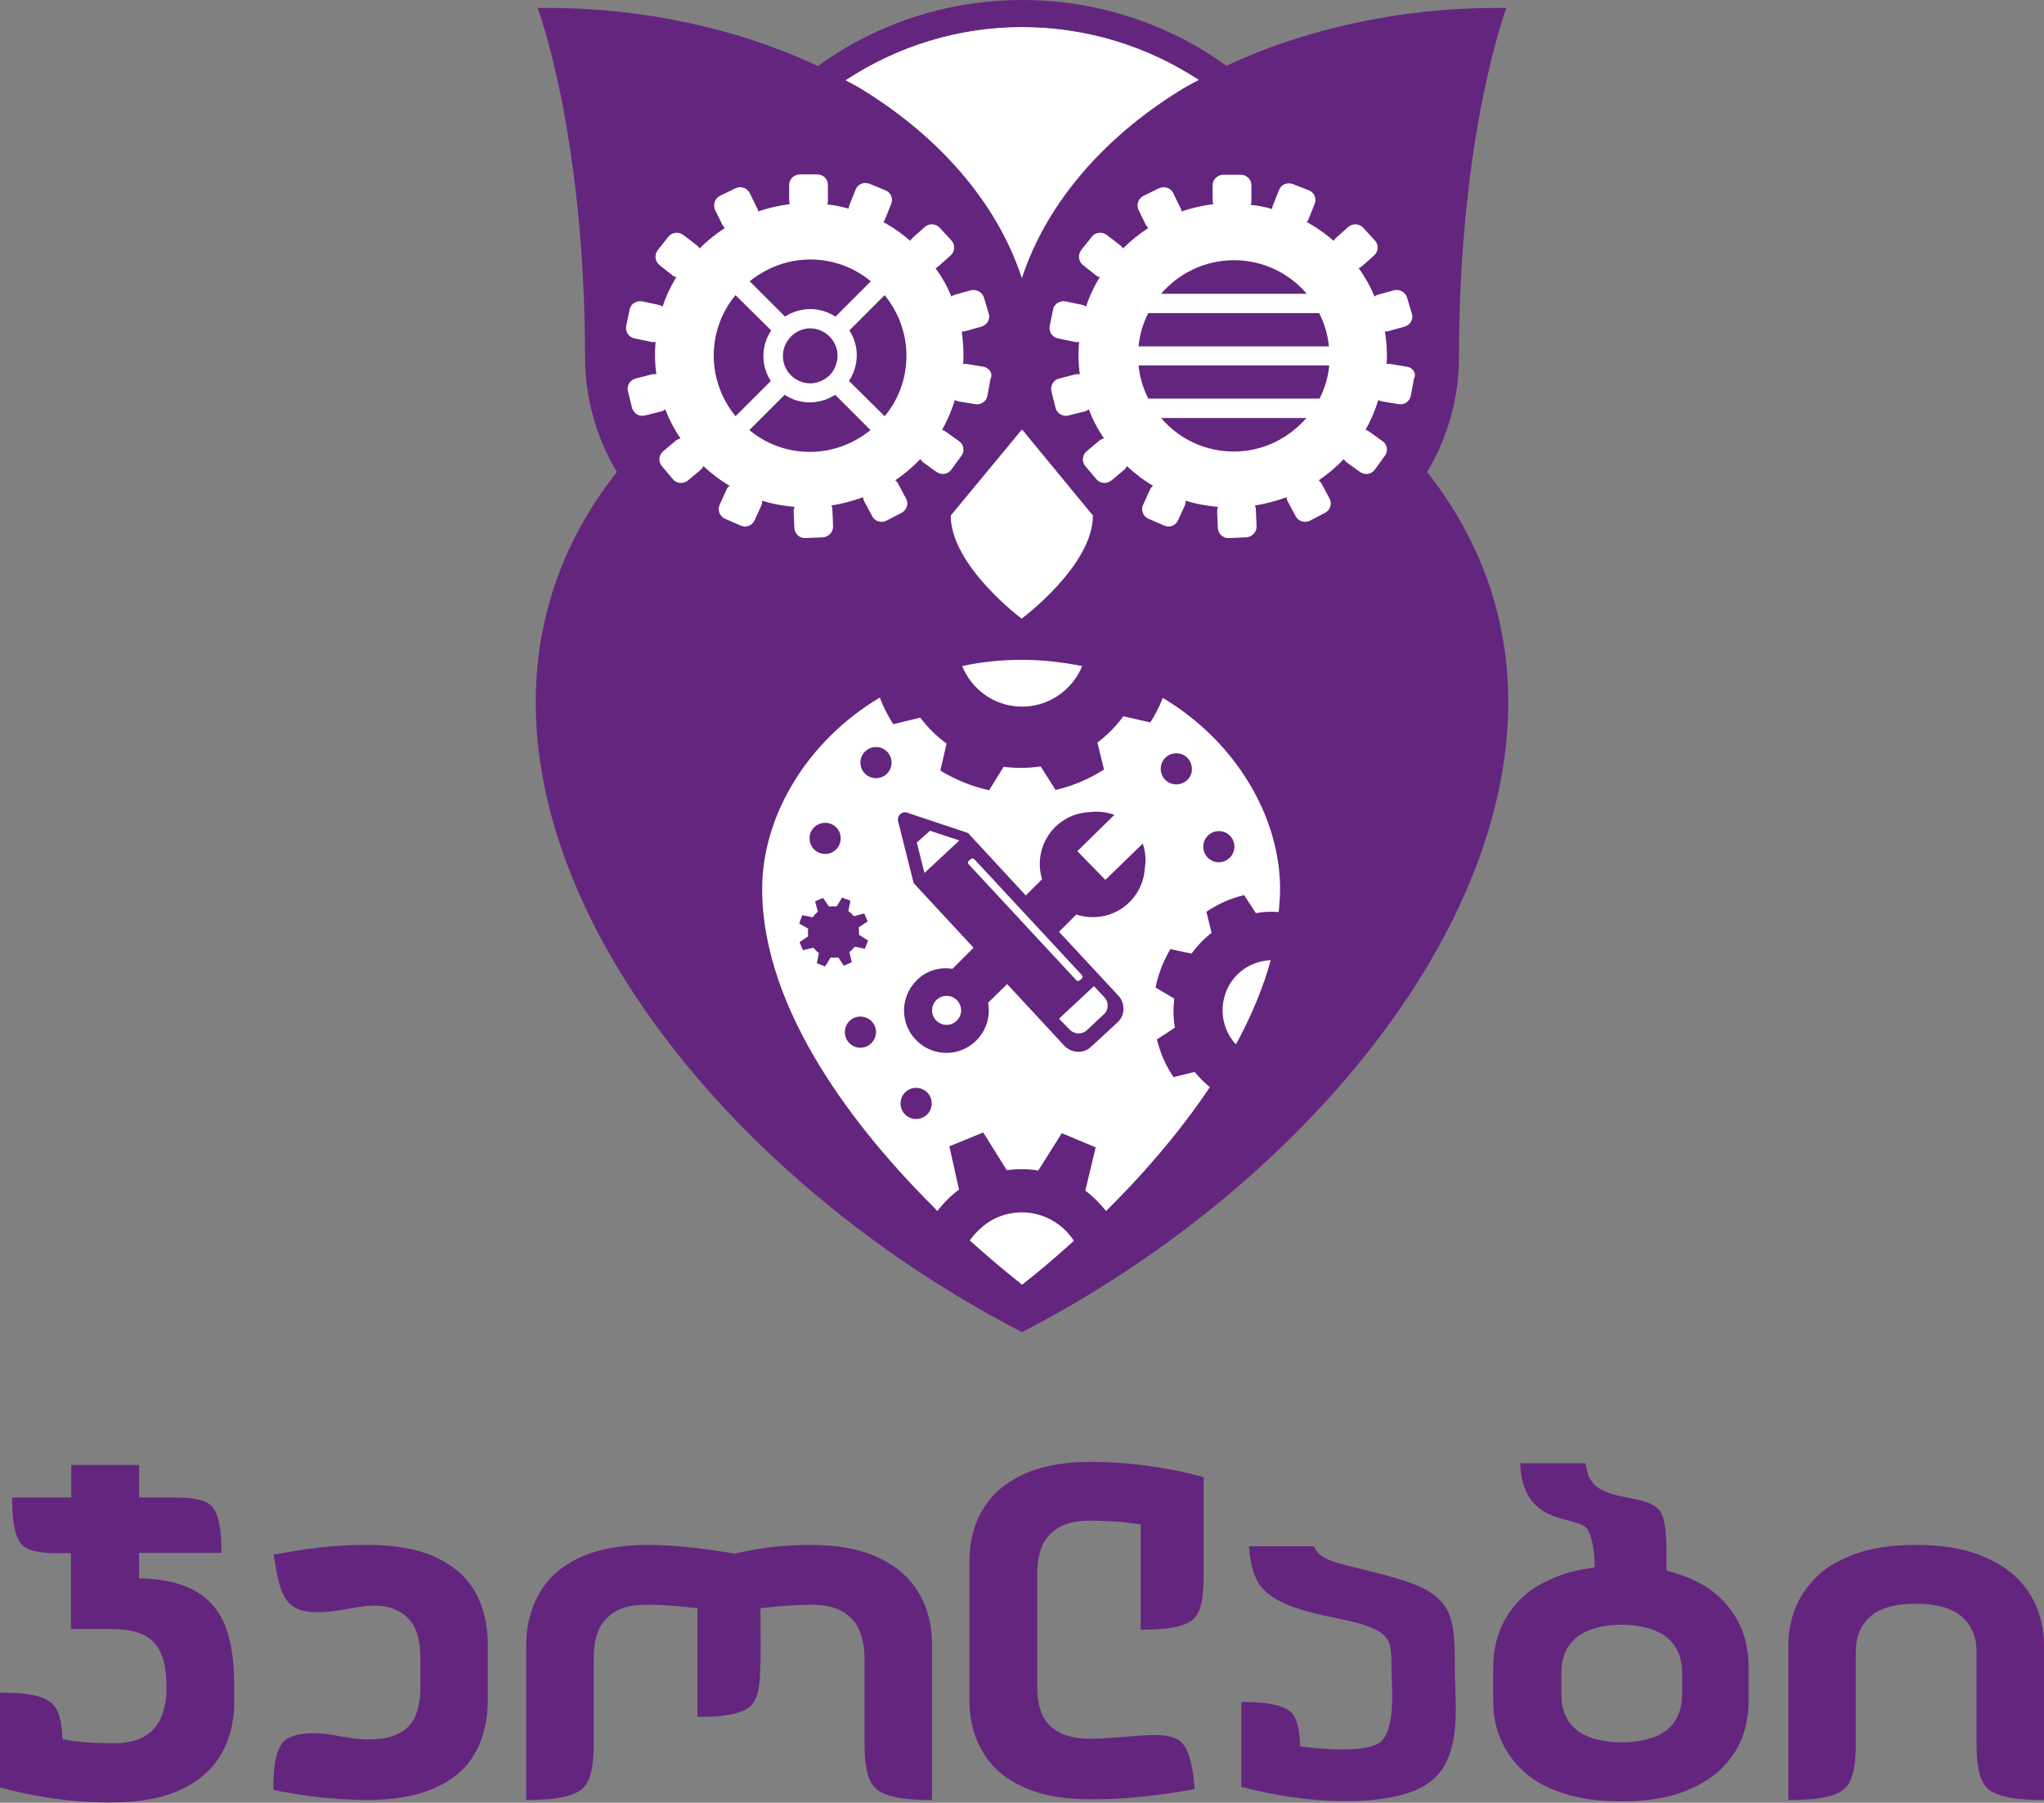 <?xml version="1.0" encoding="utf-8"?>
<!-- Generator: Adobe Illustrator 17.1.0, SVG Export Plug-In . SVG Version: 6.00 Build 0)  -->
<!DOCTYPE svg PUBLIC "-//W3C//DTD SVG 1.1//EN" "http://www.w3.org/Graphics/SVG/1.1/DTD/svg11.dtd">
<svg version="1.1" id="Layer_1" xmlns="http://www.w3.org/2000/svg" xmlns:xlink="http://www.w3.org/1999/xlink" x="0px" y="0px"
	 viewBox="0 0 590.8 521" enable-background="new 0 0 590.8 521" xml:space="preserve">
<rect x="0" y="0" width="590.8" height="521" fill="#808080" stroke="none"/>
<g>
	<g>
		<g>
			<g>
				<path fill="#FFFFFF" d="M295.3,80.5c7.5-22.9,25.2-42,47.3-55.3c1.2-0.7,2.6-1.4,3.9-2.1c-15.1-9.9-32.7-15.3-51.2-15.3
					c-18.3,0-36,5.4-51.1,15.4c1.2,0.7,2.5,1.3,3.7,2C270.1,38.5,287.8,57.6,295.3,80.5z"/>
			</g>
			<path fill="#64257E" d="M412.5,136.4c5.8-9.7,9.2-21.1,9.2-33.2c0-0.2,0-0.3,0-0.5c0.1-64.5,13.7-100.4,13.7-100.4h-3.2
				c-27.6,0-55.1,6.1-77.7,16.7C337.4,6.7,316.9,0,295.4,0c-21.3,0-41.9,6.7-59,19.1C213.8,8.4,186.2,2.3,158.6,2.3h-3.2
				c0,0,13.6,35.9,13.7,100.4c0,0.2,0,0.3,0,0.5c0,12.1,3.4,23.5,9.2,33.2c-63.8,81,11.7,194.2,117.1,248.6h0
				C400.8,330.6,476.3,217.4,412.5,136.4z M295.4,7.8c18.4,0,36.1,5.4,51.2,15.3c-1.3,0.7-2.6,1.4-3.9,2.1
				c-22.2,13.3-39.8,32.4-47.3,55.3c-7.5-22.9-25.2-42-47.3-55.3c-1.2-0.7-2.5-1.3-3.7-2C259.4,13.3,277.1,7.8,295.4,7.8z"/>
			<path fill="#FFFFFF" d="M295.4,124.1l-20.6,24.9c0,14.5,20.5,29.8,20.5,29.8s20.6-15.3,20.6-29.8L295.4,124.1z"/>
			<path fill="#FFFFFF" d="M406.7,106l-4.8-0.8c-0.4-0.1-0.7,0-1.1,0c0.2-3.1,0-6.3-0.5-9.4c0.3,0,0.7,0,1-0.1l4.7-1.3
				c1.6-0.5,2.6-2.1,2.1-3.7l-1.4-4.7c-0.5-1.6-2.2-2.5-3.8-2.1l-4.7,1.3c-0.3,0.1-0.6,0.3-0.9,0.5c-1.2-2.9-2.7-5.6-4.6-8.2
				c0.3-0.1,0.6-0.3,0.9-0.5l3.6-3.2c1.2-1.1,1.4-3,0.2-4.3l-3.4-3.7c-1.1-1.2-3.1-1.3-4.3-0.2l-3.6,3.2c-0.2,0.2-0.4,0.5-0.6,0.8
				c-2.1-1.8-4.4-3.5-7-5c-0.3-0.1-0.5-0.3-0.8-0.4c0.2-0.2,0.4-0.5,0.5-0.8l1.8-4.5c0.6-1.5-0.1-3.3-1.7-3.9l-4.6-1.8
				c-1.6-0.6-3.4,0.1-4,1.7l-1.8,4.5c-0.1,0.3-0.2,0.6-0.2,1c-2.1-0.6-4.1-1-6.2-1.2c0.1-0.3,0.2-0.6,0.2-0.9v-4.8
				c0-1.7-1.4-3-3.1-3h-5c-1.7,0-3.1,1.4-3.1,3V58c0,0.4,0.1,0.7,0.2,1c-3.1,0.4-6.2,1.1-9.2,2.1c0-0.4-0.1-0.7-0.3-1l-2.1-4.3
				c-0.7-1.5-2.6-2.1-4.1-1.4l-4.5,2.2c-1.5,0.7-2.1,2.6-1.4,4.1l2.1,4.3c0.2,0.3,0.4,0.6,0.7,0.9c-2.6,1.7-5.1,3.7-7.3,5.9
				c-0.2-0.3-0.4-0.6-0.8-0.9l-3.9-3c-1.3-1-3.3-0.8-4.3,0.5l-3.1,3.9c-1,1.3-0.8,3.2,0.5,4.3l3.8,3c0.3,0.3,0.7,0.4,1.1,0.5
				c-0.1,0.2-0.2,0.4-0.4,0.6c-1.5,2.6-2.7,5.2-3.6,7.9c-0.3-0.2-0.7-0.4-1.1-0.5l-4.8-1c-1.6-0.3-3.3,0.7-3.6,2.3l-1,4.8
				c-0.3,1.6,0.7,3.3,2.4,3.6l4.8,1c0.4,0.1,0.9,0.1,1.3,0c-0.3,3.2-0.2,6.3,0.2,9.4c-0.4-0.1-0.9-0.1-1.3,0l-4.7,1.2
				c-1.6,0.4-2.6,2.1-2.2,3.7l1.2,4.8c0.4,1.6,2.1,2.6,3.7,2.2l4.7-1.2c0.5-0.1,0.8-0.3,1.2-0.6c1.1,2.9,2.6,5.8,4.4,8.4
				c-0.4,0.1-0.9,0.3-1.3,0.6l-3.7,3.1c-1.3,1.1-1.5,3-0.4,4.3l3.2,3.8c1.1,1.3,3,1.4,4.3,0.4l3.7-3.1c0.4-0.3,0.6-0.7,0.8-1.1
				c2.3,2.1,4.8,4.1,7.6,5.7c-0.4,0.3-0.7,0.6-0.9,1.1l-2,4.4c-0.7,1.5,0,3.3,1.5,4l4.6,2c1.5,0.7,3.3,0,4-1.5l2-4.4
				c0.2-0.4,0.2-0.9,0.2-1.3c3.1,1,6.2,1.5,9.4,1.8c-0.2,0.4-0.3,0.8-0.3,1.3l0.2,4.8c0.1,1.7,1.5,3,3.2,2.9l5-0.2
				c1.7-0.1,3-1.5,3-3.1l-0.2-4.8c0-0.5-0.1-0.9-0.3-1.3c3.1-0.5,6.2-1.3,9.2-2.4c0,0.4,0.1,0.8,0.3,1.2l2.3,4.3
				c0.8,1.5,2.6,2,4.1,1.3l4.4-2.3c1.5-0.8,2.1-2.6,1.3-4.1l-2.3-4.3c-0.2-0.4-0.5-0.7-0.8-1c2.6-1.8,5-3.8,7.2-6.1
				c0.2,0.3,0.5,0.6,0.8,0.9l3.9,2.8c1.4,1,3.3,0.7,4.3-0.7l2.9-4c1-1.3,0.7-3.3-0.7-4.2l-3.9-2.8c-0.3-0.2-0.7-0.4-1-0.5
				c1.6-2.8,2.8-5.7,3.7-8.6c0.3,0.2,0.7,0.3,1,0.4l4.8,0.8c1.7,0.3,3.3-0.8,3.6-2.5l0.9-4.9C409.5,107.9,408.4,106.3,406.7,106z
				 M331.9,115.2c-1.5-3-2.5-6.2-2.8-9.6h55.1c-0.3,3.4-1.3,6.7-2.8,9.6H331.9z M377.6,120.8c-5.1,5.9-12.6,9.7-21,9.7
				c-8.4,0-16-3.8-21-9.7H377.6z M329.1,100.1c0.3-3.4,1.3-6.7,2.8-9.6h49.4c1.5,3,2.5,6.2,2.8,9.6H329.1z M335.6,84.9
				c5.1-5.9,12.6-9.7,21.1-9.7c8.4,0,16,3.8,21,9.7H335.6z"/>
			<path fill="#FFFFFF" d="M284.3,106l-4.8-0.8c-0.4-0.1-0.7,0-1.1,0c0.2-3.1,0-6.3-0.4-9.4c0.3,0,0.7,0,1-0.1l4.7-1.3
				c1.6-0.5,2.6-2.1,2.1-3.7l-1.4-4.7c-0.5-1.6-2.2-2.5-3.8-2.1l-4.7,1.3c-0.3,0.1-0.6,0.3-0.9,0.5c-1.2-2.9-2.7-5.6-4.6-8.2
				c0.3-0.1,0.6-0.3,0.8-0.5l3.6-3.2c1.2-1.1,1.4-3,0.2-4.3l-3.4-3.7c-1.1-1.2-3.1-1.3-4.3-0.2l-3.6,3.2c-0.2,0.2-0.4,0.5-0.6,0.8
				c-2.1-1.8-4.4-3.5-7-5c-0.3-0.1-0.5-0.3-0.8-0.4c0.2-0.2,0.4-0.5,0.5-0.8l1.8-4.5c0.6-1.5-0.1-3.3-1.7-3.9l-4.6-1.9
				c-1.6-0.6-3.4,0.1-4,1.7l-1.8,4.5c-0.1,0.3-0.2,0.6-0.2,1c-2.1-0.6-4.1-1-6.2-1.2c0.1-0.3,0.2-0.6,0.2-0.9v-4.8
				c0-1.7-1.4-3-3.1-3h-5c-1.7,0-3.1,1.4-3.1,3V58c0,0.4,0.1,0.7,0.2,1c-3.1,0.4-6.2,1.1-9.2,2.1c0-0.4-0.1-0.7-0.3-1l-2.1-4.3
				c-0.7-1.5-2.6-2.1-4.1-1.4l-4.5,2.2c-1.5,0.7-2.1,2.6-1.4,4.1l2.1,4.3c0.2,0.3,0.4,0.6,0.7,0.9c-2.6,1.7-5.1,3.7-7.3,5.9
				c-0.2-0.3-0.4-0.6-0.8-0.9l-3.9-3c-1.3-1-3.3-0.8-4.3,0.5l-3.1,3.9c-1,1.3-0.8,3.2,0.5,4.3l3.8,3c0.3,0.3,0.7,0.4,1.1,0.5
				c-0.1,0.2-0.2,0.4-0.4,0.6c-1.5,2.6-2.7,5.2-3.6,7.9c-0.3-0.2-0.7-0.4-1.1-0.5l-4.8-1c-1.6-0.3-3.3,0.7-3.6,2.3l-1,4.8
				c-0.3,1.6,0.7,3.3,2.4,3.6l4.8,1c0.4,0.1,0.9,0.1,1.3,0c-0.3,3.2-0.2,6.3,0.2,9.4c-0.4-0.1-0.9-0.1-1.3,0l-4.7,1.2
				c-1.6,0.4-2.6,2.1-2.2,3.7l1.2,4.8c0.4,1.6,2.1,2.6,3.7,2.2l4.7-1.2c0.5-0.1,0.8-0.3,1.2-0.6c1.1,2.9,2.6,5.8,4.4,8.4
				c-0.4,0.1-0.9,0.3-1.3,0.6l-3.7,3.1c-1.3,1.1-1.5,3-0.4,4.3l3.2,3.8c1.1,1.3,3,1.4,4.3,0.4l3.7-3.1c0.4-0.3,0.6-0.7,0.8-1.1
				c2.3,2.1,4.8,4.1,7.6,5.7c-0.4,0.3-0.7,0.6-0.9,1.1l-2,4.4c-0.7,1.5,0,3.3,1.5,4l4.6,2c1.5,0.7,3.3,0,4-1.5l2-4.4
				c0.2-0.4,0.2-0.9,0.2-1.3c3.1,1,6.2,1.5,9.4,1.8c-0.2,0.4-0.3,0.8-0.3,1.3l0.2,4.8c0.1,1.7,1.5,3,3.2,2.9l5-0.2
				c1.7-0.1,3-1.5,3-3.1l-0.2-4.8c0-0.5-0.1-0.9-0.3-1.3c3.1-0.5,6.2-1.3,9.2-2.4c0,0.4,0.1,0.8,0.3,1.2l2.3,4.3
				c0.8,1.5,2.6,2,4.1,1.3l4.4-2.3c1.5-0.8,2.1-2.6,1.3-4.1l-2.3-4.3c-0.2-0.4-0.5-0.7-0.8-1c2.6-1.8,5-3.8,7.2-6.1
				c0.2,0.3,0.5,0.6,0.8,0.9l3.9,2.8c1.4,1,3.3,0.7,4.3-0.7l2.9-4c1-1.3,0.7-3.3-0.7-4.2l-3.9-2.8c-0.3-0.2-0.7-0.4-1-0.5
				c1.6-2.8,2.8-5.7,3.7-8.6c0.3,0.2,0.6,0.3,1,0.4l4.8,0.8c1.7,0.3,3.3-0.8,3.6-2.4l0.9-4.9C287.1,107.9,285.9,106.3,284.3,106z
				 M241.5,91.5c-2.7-1.7-6-2.6-9.4-2c-1.9,0.3-3.7,1-5.2,2l-10.2-10.2c4.8-3.9,10.9-6.3,17.5-6.3c6.6,0,12.7,2.3,17.5,6.3
				L241.5,91.5z M240.6,107.5c-1.2,1.7-3.1,2.8-5.2,3.2c-4.3,0.7-8.4-2.4-9-6.6c-0.7-4.3,2.3-8.4,6.6-9.1c0.4-0.1,0.8-0.1,1.2-0.1
				c3.8,0,7.2,2.9,7.8,6.7C242.3,103.7,241.8,105.7,240.6,107.5z M222.9,95.5c-1.8,2.7-2.6,6-2.1,9.4c0.3,1.9,1,3.7,2,5.2
				l-10.2,10.2c-3.9-4.8-6.3-10.9-6.3-17.5c0-6.6,2.3-12.7,6.3-17.5L222.9,95.5z M226.8,114.1c2.1,1.4,4.6,2.2,7.3,2.2
				c0.7,0,1.4-0.1,2.1-0.2c1.9-0.3,3.7-1,5.2-2l10.2,10.2c-4.8,3.9-10.9,6.3-17.5,6.3c-6.6,0-12.7-2.3-17.5-6.3L226.8,114.1z
				 M245.4,110.1c1.8-2.8,2.6-6.1,2.1-9.4c-0.3-1.9-1-3.7-2-5.2l10.2-10.2c3.9,4.8,6.3,10.9,6.3,17.5c0,6.6-2.3,12.7-6.3,17.5
				L245.4,110.1z"/>
			<g>
				<path fill="#FFFFFF" d="M295.4,190.7c-6.1,0-11.8,0.6-17.3,1.8c2.7,6.6,9,11.4,16.5,11.7c8.1,0.4,15.3-4.6,18.2-11.7
					C307.2,191.4,301.5,190.7,295.4,190.7z"/>
				<path fill="#FFFFFF" d="M269.4,292c0,2.3,1.9,4.2,4.2,4.2c2.3,0,4.2-1.9,4.2-4.2c0-2.3-1.9-4.2-4.2-4.2
					C271.3,287.8,269.4,289.7,269.4,292z"/>
				<g>
					<path fill="#FFFFFF" d="M281.6,248.3c-0.3-0.3-0.7-0.3-1,0l-0.6,0.5c-0.3,0.3-0.3,0.7,0,1l31.1,33.5c0.3,0.3,0.7,0.3,1,0
						l0.6-0.5c0.3-0.3,0.3-0.7,0-1L281.6,248.3z"/>
				</g>
				<g>
					<g>
						<path fill="#FFFFFF" d="M336.4,201.1"/>
						<polygon fill="#FFFFFF" points="277.3,242.9 268.8,240.1 265,243.5 267.2,252.3 						"/>
						<g>
							<path fill="#FFFFFF" d="M254.4,201.1C254.4,201.1,254.4,201.1,254.4,201.1"/>
							<path fill="#FFFFFF" d="M349.8,313.6C349.8,313.6,349.8,313.6,349.8,313.6"/>
							<g>
								<path fill="#FFFFFF" d="M369.9,263C369.9,263,369.9,263,369.9,263"/>
								<path fill="#FFFFFF" d="M270.9,350c1.8-2.3,3.9-4.4,6.3-6.2l-2.8-12.5l9.8-4l6.8,10.9c3.1-0.4,6.1-0.4,9.1,0.1l6.8-10.8
									l9.8,4.1l-3,12.5c2.3,1.7,4.2,3.7,6,5.9c9.7-9.6,20.7-21.9,30-35.8c-1.6-1.3-3.1-2.8-4.4-4.4l-6.1,1.5
									c-2.3-3.4-3.9-7.1-4.8-10.9l5.2-3.4c-0.5-2.7-0.5-5.5-0.2-8.4l-5.4-3.2c0.8-3.9,2.2-7.6,4.3-11.1l6.1,1.3
									c1.7-2.3,3.6-4.3,5.8-6l-1.5-6.1c3.4-2.3,7.1-3.9,10.9-4.8l3.4,5.2c2.2-0.4,4.4-0.5,6.6-0.3c0.2-2.2,0.4-4.4,0.4-6.6
									c0-21-12.8-42.7-33.9-55.3c-1,2.5-2.2,4.9-3.6,7.1l-7.8-1.8c-2.1,2.9-4.7,5.5-7.5,7.6l1.9,7.8c-4.4,2.8-9.1,4.8-14,5.9
									l-4.3-6.8c-3.5,0.5-7.1,0.6-10.7,0.1l-4.2,6.8c-4.9-1.1-9.7-3-14.1-5.7l1.8-7.8c-2.9-2.1-5.5-4.7-7.6-7.5l-7.8,1.9
									c-1.6-2.5-2.9-5-3.9-7.7c-21.1,12.6-34,34.3-34,55.3c0,35.6,27.9,70.4,49.7,92.1 M238.5,237.8c2.5,0,4.5,2,4.5,4.5
									c0,2.5-2,4.5-4.5,4.5c-2.5,0-4.5-2-4.5-4.5C233.9,239.9,236,237.8,238.5,237.8z M242.3,276.7c-0.7,0.1-1.5,0.1-2.2,0
									l-1.6,2.6l-2.4-0.9l0.6-3c-0.6-0.4-1.1-0.9-1.6-1.5l-3,0.7l-1-2.3l2.5-1.7c-0.1-0.7-0.1-1.4,0-2.2l-2.6-1.5l0.9-2.4l3,0.6
									c0.4-0.6,0.9-1.1,1.5-1.6l-0.8-3l2.3-1l1.7,2.5c0.7-0.1,1.4-0.1,2.2,0l1.6-2.6l2.4,0.9l-0.6,3c0.6,0.4,1.1,0.9,1.6,1.5
									l3-0.8l1,2.3l-2.6,1.7c0.1,0.7,0.1,1.5,0.1,2.2l2.6,1.6l-0.9,2.4l-3-0.6c-0.4,0.6-0.9,1.1-1.5,1.6l0.7,2.9l-2.3,1
									L242.3,276.7z M248.7,302.8c-2.5,0-4.5-2-4.5-4.5c0-2.5,2-4.5,4.5-4.5c2.5,0,4.5,2,4.5,4.5
									C253.2,300.7,251.2,302.8,248.7,302.8z M253.2,224.9c-2.5,0-4.5-2-4.5-4.5c0-2.5,2-4.5,4.5-4.5c2.5,0,4.5,2,4.5,4.5
									C257.7,222.9,255.7,224.9,253.2,224.9z M264.8,323.4c-2.5,0-4.5-2-4.5-4.5c0-2.5,2-4.5,4.5-4.5c2.5,0,4.5,2,4.5,4.5
									C269.3,321.4,267.3,323.4,264.8,323.4z M330.9,250.9c-0.2,3.6-1.7,7.2-4.5,9.9c-4.2,4.1-10.1,5.2-15.3,3.5l-5,5l17.1,18.4
									c2.1,2.2,2,5.7-0.1,7.7l-7.8,7.2c-2.1,2-5.6,1.8-7.7-0.4l-16.5-17.8l-5.5,5.4c0.7,3.8-0.4,7.9-3.4,10.9
									c-4.8,4.8-12.5,4.8-17.3,0c-4.8-4.8-4.8-12.5,0-17.3c2.8-2.9,6.7-4,10.4-3.4l6.1-6.1l-16.7-18c-0.3-0.3-0.6-0.6-0.7-1
									l-4.4-17.5c-0.2-0.8,0-1.5,0.6-2.1l0,0c0.6-0.5,1.3-0.7,2.1-0.4l17.1,5.7c0.4,0.1,0.7,0.4,1,0.8l16.1,17.4l4.7-4.7
									c-1.6-5.2-0.3-11.1,3.9-15.2c2.8-2.7,6.4-4.1,10-4.2c2.4-0.3,4.8,0,7,0.8L311.4,246l8.1,8.3l10.8-10.5
									C331.1,246.1,331.3,248.6,330.9,250.9z M340,226.7c-2.5,0-4.5-2-4.5-4.5c0-2.5,2-4.5,4.5-4.5c2.5,0,4.5,2,4.5,4.5
									C344.6,224.7,342.5,226.7,340,226.7z M352.3,249.2c-2.5,0-4.5-2-4.5-4.5c0-2.5,2-4.5,4.5-4.5s4.5,2,4.5,4.5
									C356.8,247.1,354.8,249.2,352.3,249.2z"/>
							</g>
						</g>
						<path fill="#FFFFFF" d="M309.1,297.5c1.3,1.4,3.5,1.6,5,0.3l5-4.7c1.4-1.3,1.4-3.5,0.1-4.9l-3-3.2l-10.1,9.4L309.1,297.5z"/>
					</g>
					<g>
						<path fill="#FFFFFF" d="M353.4,291.2c-0.2,4,1.2,7.8,3.8,10.6c0.2-0.3,0.4-0.7,0.6-1c4-7.5,7.3-15.3,9.5-23.3
							C359.8,277.8,353.8,283.6,353.4,291.2z"/>
					</g>
					<path fill="#FFFFFF" d="M295.4,371.3c0,0,6.2-4.7,15-12.7c-4.6-7.1-13.6-10.2-21.8-6.9c-3.3,1.3-6.4,4.1-8.3,6.8
						C289.2,366.5,295.4,371.2,295.4,371.3L295.4,371.3z"/>
				</g>
			</g>
		</g>
	</g>
	<path fill-rule="evenodd" clip-rule="evenodd" fill="#64257E" d="M329.8,471c4.7,0,12.6-0.2,15.5-3.4c2.5-2.8,2.6-8.7,2.6-12.2
		l0-28.5c-5.1-1.4-10.4-2.5-15.7-3.2c-5.7-0.8-11.4-1.2-17.1-1.2c-6.6,0-13.5,0.9-19.5,3.7c-4.8,2.2-8.8,5.5-11.5,10
		c-2.8,4.6-3.9,9.8-3.9,15.2v39.8c0,5.4,1.1,10.6,3.9,15.2c2.7,4.6,6.7,7.8,11.5,10c6,2.8,13,3.6,19.5,3.6c3.8,0,7.5-0.1,11.3-0.4
		c3.6-0.3,7.2-0.7,10.8-1.2c2.7-0.4,5.3-0.8,8-1.3l0.1,0c-0.3-3.9-1-11.5-4.3-14c-2.8-2.1-8.2-1.7-11.4-1.5l-8.8,0.7
		c-1.9,0.1-3.7,0.2-5.6,0.2c-3.1,0-6.6-0.4-9.3-2c-2.3-1.3-4-3.1-4.9-5.5c-0.9-2.4-1.2-5-1.2-7.5v-32.5c0-2.6,0.3-5.2,1.2-7.6
		c0.9-2.5,2.6-4.4,4.8-5.8c2.7-1.7,6.2-2.1,9.3-2.1c1.4,0,2.8,0,4.2,0.1c1.4,0,2.8,0.1,4.2,0.2c1.7,0.2,3.3,0.4,5,0.6l1.2,0.1V471z
		 M0,489.2v27.4c5.2,1.4,10.4,2.5,15.7,3.2c5.7,0.8,11.4,1.2,17.1,1.1c6.6,0,13.5-0.9,19.5-3.7c4.8-2.2,8.8-5.5,11.5-10
		c2.7-4.6,3.9-9.8,3.9-15.1v-5c0-6.8-0.8-15.5-4.8-21.4c-4.8-7.1-13.3-9.2-21.4-9.5l-1.3,0v-7.4h23.8c0-4.2-0.2-11.1-3-13.7
		c-2.5-2.3-7.8-2.3-10.9-2.3l-9.9,0v-9.4H20.6v9.4H3.5c0,4.2,0.2,11.1,3,13.8c2.5,2.3,7.8,2.3,10.9,2.3h3.1v21.9h11.8
		c4.2,0,9.3,0.7,12.3,4c2.9,3.2,3.5,8.3,3.5,12.4v1.1c0,2.6-0.4,5.1-1.3,7.5c-0.9,2.5-2.6,4.5-4.8,5.9c-2.7,1.7-6.2,2.1-9.3,2.1
		c-4.3,0-10.7-0.2-14.6-1.2l-0.1-1c-0.1-1.8-0.3-3.7-0.8-5.4c-0.3-1.3-0.9-2.5-1.8-3.5C12.6,489.4,4.8,489.2,0,489.2 M79.1,449.2
		c2.1,13.5,3.3,18.5,19,16.2c5.8-0.9,11.7-2.7,17.2,0.3c2.2,1.2,3.9,3,4.9,5.4c1,2.5,1.3,5.3,1.3,7.9v8.7c0,2.6-0.3,5.4-1.3,7.9
		c-0.9,2.4-2.6,4.2-4.8,5.3c-2.7,1.5-6.1,1.8-9.1,1.8c-5.4,0-10.5-1.8-15.7-1.8c-1.7,0-3.4,0.2-5.1,0.6c-1.2,0.3-2.4,0.8-3.4,1.7
		c-2.9,2.7-3.1,9.9-3.1,14.1c4.3,0.9,8.7,1.6,13.1,2.1c4.7,0.5,9.5,0.8,14.3,0.8c6.6,0,13.8-0.9,19.8-3.7c4.7-2.2,8.7-5.4,11.2-10
		c2.6-4.7,3.6-9.9,3.6-15.2v-15.9c0-5.3-1-10.5-3.6-15.2c-2.6-4.6-6.5-7.8-11.2-10c-6-2.9-13.2-3.7-19.8-3.7
		c-4.8,0-9.5,0.2-14.3,0.8c-3.9,0.4-7.8,1.1-11.7,1.8L79.1,449.2z M269.4,520.2v-44.8c0-5.3-1.1-10.5-3.9-15.1
		c-2.7-4.6-6.7-7.8-11.5-10.1c-6-2.8-13-3.7-19.5-3.7c-8.3,0-14.3,0.8-22.2,2.5c-8.4-1.4-16.7-2.5-25.3-2.5
		c-6.6,0-13.5,0.9-19.5,3.7c-4.8,2.2-8.8,5.5-11.5,10.1c-2.7,4.6-3.9,9.8-3.9,15.1v44.8c5.1,0,13.5-0.2,16.7-3.7
		c2.7-3,2.8-9.3,2.8-13.1l0-24.1c0-2.6,0.3-5.2,1.2-7.6c0.9-2.5,2.6-4.4,4.8-5.8c2.7-1.7,6.2-2.1,9.3-2.1c5.2,0,9.6,0.4,14.7,1v31.4
		c4.8,0,12.6-0.2,15.6-3.4c2.1-2.3,2.4-6.4,2.5-9.3c0.3-6.1,0.1-12.5,0.1-18.7c5.1-0.6,9.5-1,14.7-1c3.1,0,6.6,0.4,9.3,2.1
		c2.2,1.4,3.9,3.3,4.8,5.8c0.9,2.4,1.3,5,1.3,7.6l0,24.1c0,3.8,0.1,10.1,2.8,13.1C255.9,520,264.3,520.2,269.4,520.2 M358.8,491.9
		v24.5c4.8,1.3,9.7,2.3,14.7,3c9,1.3,19.3,1.7,28.3,0.1c3.2-0.6,6.5-1.5,9.4-3.1c2.2-1.3,4.2-2.9,5.6-5c5.5-8.4,3.7-20,3.7-29.6
		c0-3.1,0-6.3-0.3-9.4c-0.2-2.2-0.7-4.5-1.6-6.5c-0.9-1.9-2.2-3.4-3.8-4.7c-2.1-1.7-4.8-2.9-7.3-3.8c-4-1.4-8.2-2.5-12.3-3.5
		c-2.9-0.7-5.8-1.4-8.6-2.2c-1.7-0.5-3.6-1.2-5-2.3c-0.8-0.7-1.4-1.5-1.8-2.5H361c0.3,3.3,0.7,6.6,2.2,9.6c0.9,1.9,2.3,3.4,4,4.6
		c2.1,1.5,4.7,2.7,7.1,3.5c3.6,1.2,7.4,2.2,11.2,2.9c3,0.6,6.1,1.3,9,2.2c1.7,0.6,3.8,1.4,5.2,2.6c1.2,1.1,2,2.4,2.2,4
		c0.3,1.7,0.3,3.6,0.3,5.3c0,5.7,1.3,17.3-2.8,21.5c-1.2,1.2-3.1,1.7-4.7,2c-5.6,1-13.3,0.4-18.9-0.4c-0.2-3-0.3-7.2-2.4-9.6
		C370.6,492.1,363.3,491.9,358.8,491.9 M458.3,422.9h-18.9c0.2,6.2,2.2,11.8,8.1,14.6c1.9,0.9,4.4,1.6,6.4,2.1c1.4,0.4,4,1,4.9,2.3
		c1.9,3,2.2,9.2,2.1,11.1l-1.3,0.2c-2.8,0.4-5.6,1-8.3,2c-4.2,1.5-8.2,3.5-11.4,6.6c-2.7,2.6-4.9,5.7-6.3,9.2c-1.3,3.4-2,6.9-2,10.6
		v10.1c0,3.6,0.6,7.2,2,10.6c1.4,3.5,3.6,6.6,6.3,9.2c3.2,3.1,7.2,5.2,11.4,6.6c5.5,1.9,11.6,2.5,17.3,2.5c5.8,0,11.9-0.6,17.3-2.5
		c4.1-1.5,8.1-3.6,11.3-6.6c2.7-2.6,5-5.7,6.3-9.2c1.3-3.4,1.9-6.9,1.9-10.6v-10.1c0-3.6-0.6-7.2-1.9-10.6c-1.4-3.5-3.6-6.6-6.3-9.2
		c-3.2-3.1-7.2-5.2-11.3-6.6c-1.4-0.5-2.8-0.9-4.2-1.3c0-4.6,0.2-11-1-15.3c-0.6-2.1-2.1-3.4-4.1-4.2c-1.9-0.8-5.2-1.4-7.3-1.8
		c-2.5-0.5-5.6-1.3-7.6-2.8c-1.1-0.8-1.9-1.8-2.5-3.1C458.8,425.5,458.5,424.2,458.3,422.9 M486.2,489.7c0,4-1.2,7.6-4.3,10.2
		c-5.8,4.9-20.5,4.9-26.3,0c-3.1-2.6-4.3-6.2-4.3-10.2v-6.2c0-4,1.2-7.6,4.3-10.2c5.9-5,20.3-5,26.3,0c3.1,2.6,4.3,6.2,4.3,10.2
		V489.7z M516.9,520.2c5.1,0,13.5-0.1,16.7-3.7c2.7-3,2.8-9.3,2.8-13.1c0-8.7,0-17.4,0-26.1c0-4,1.3-7.6,4.3-10.2
		c3.5-3,8.7-3.6,13.1-3.6c4.4,0,9.6,0.7,13.1,3.6c3.1,2.6,4.4,6.2,4.4,10.2v26.1c0,3.8,0.1,10.1,2.8,13.1c3.2,3.5,11.6,3.7,16.7,3.7
		v-44.8c0-3.6-0.7-7.2-2-10.6c-1.4-3.5-3.5-6.6-6.3-9.2c-3.2-3-7.2-5.1-11.4-6.6c-5.5-1.9-11.6-2.5-17.3-2.5
		c-5.8,0-11.9,0.6-17.3,2.5c-4.1,1.5-8.2,3.5-11.3,6.6c-2.7,2.6-4.9,5.7-6.3,9.2c-1.3,3.4-2,6.9-2,10.6V520.2z"/>
</g>
</svg>

